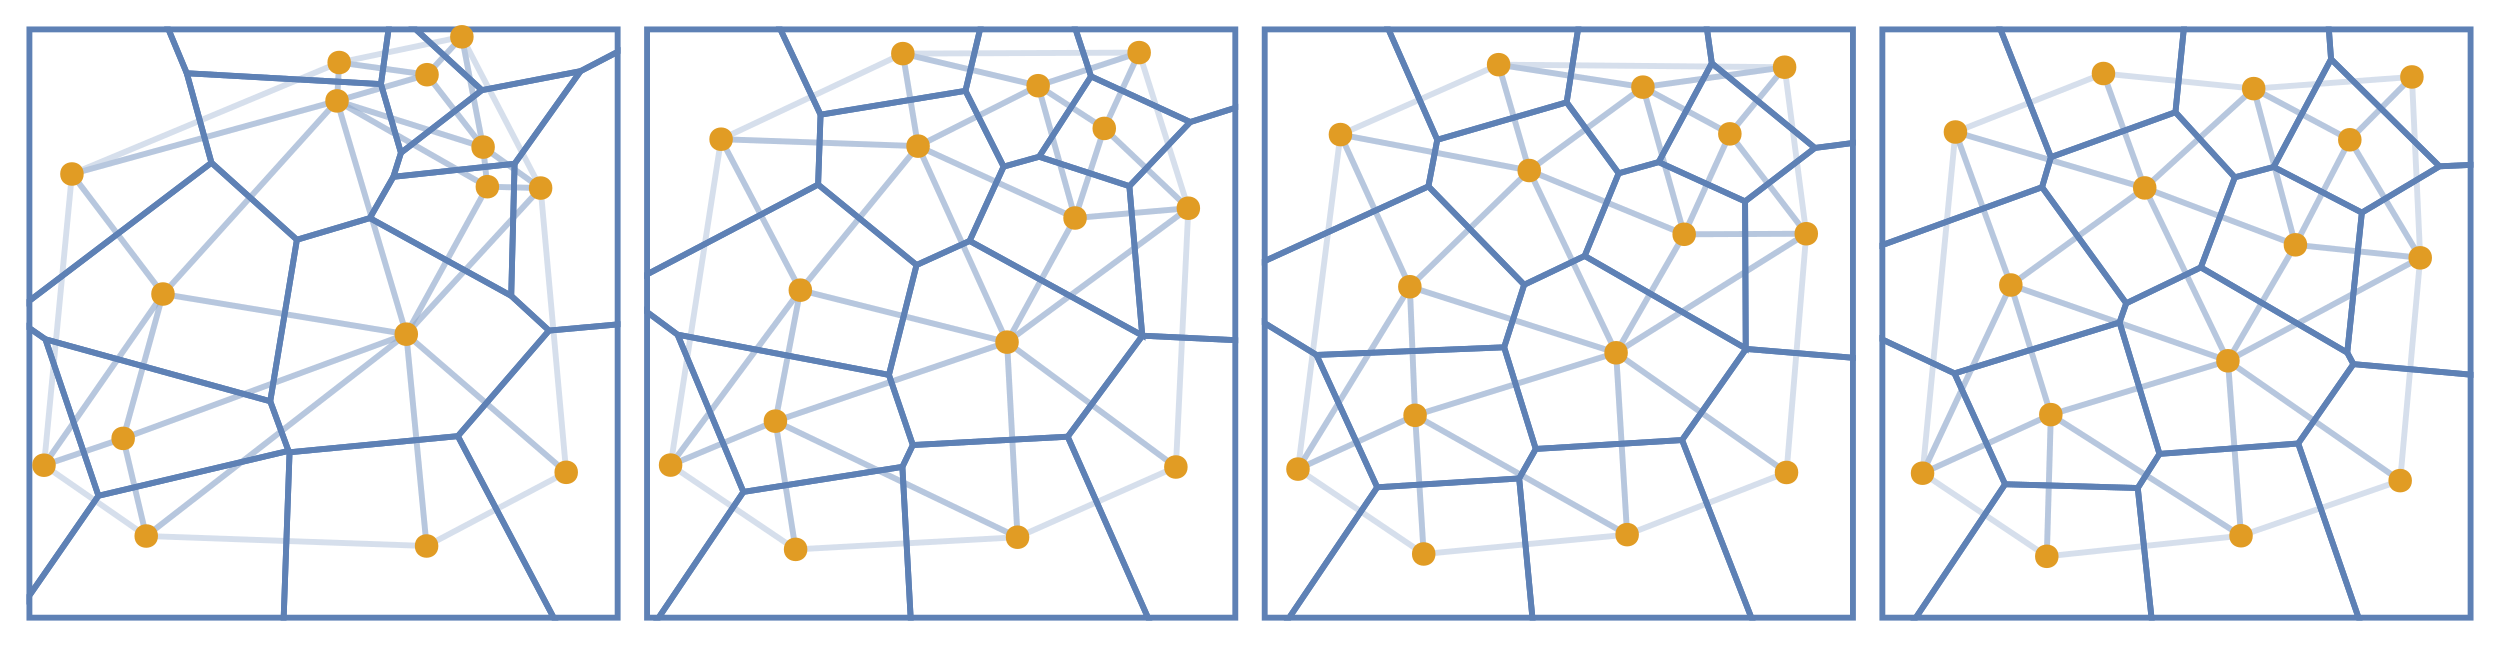 <?xml version="1.0" encoding="UTF-8"?>
<svg xmlns="http://www.w3.org/2000/svg" xmlns:xlink="http://www.w3.org/1999/xlink" width="850pt" height="220pt" viewBox="0 0 850 220" version="1.1">
<g id="id1">
<path style="fill:none;stroke-width:2;stroke-linecap:butt;stroke-linejoin:bevel;stroke:rgb(36.842%,50.678%,70.98%);stroke-opacity:0.25;stroke-miterlimit:10;" d="M 14.461 49.16 L 45.41 89.969 L 4.961 148.172 Z M 14.461 49.16 " transform="matrix(1,0,0,1,10,10)"/>
<path style="fill:none;stroke-width:2;stroke-linecap:butt;stroke-linejoin:bevel;stroke:rgb(36.842%,50.678%,70.98%);stroke-opacity:0.25;stroke-miterlimit:10;" d="M 14.461 49.16 L 104.59 24.309 L 45.41 89.969 Z M 14.461 49.16 " transform="matrix(1,0,0,1,10,10)"/>
<path style="fill:none;stroke-width:2;stroke-linecap:butt;stroke-linejoin:bevel;stroke:rgb(36.842%,50.678%,70.98%);stroke-opacity:0.25;stroke-miterlimit:10;" d="M 14.461 49.16 L 105.32 11.258 L 104.59 24.309 Z M 14.461 49.16 " transform="matrix(1,0,0,1,10,10)"/>
<path style="fill:none;stroke-width:2;stroke-linecap:butt;stroke-linejoin:bevel;stroke:rgb(36.842%,50.678%,70.98%);stroke-opacity:0.25;stroke-miterlimit:10;" d="M 39.715 172.246 L 4.961 148.172 L 31.871 139.055 Z M 39.715 172.246 " transform="matrix(1,0,0,1,10,10)"/>
<path style="fill:none;stroke-width:2;stroke-linecap:butt;stroke-linejoin:bevel;stroke:rgb(36.842%,50.678%,70.98%);stroke-opacity:0.25;stroke-miterlimit:10;" d="M 45.41 89.969 L 31.871 139.055 L 4.961 148.172 Z M 45.41 89.969 " transform="matrix(1,0,0,1,10,10)"/>
<path style="fill:none;stroke-width:2;stroke-linecap:butt;stroke-linejoin:bevel;stroke:rgb(36.842%,50.678%,70.98%);stroke-opacity:0.25;stroke-miterlimit:10;" d="M 128.137 103.621 L 31.871 139.055 L 45.41 89.969 Z M 128.137 103.621 " transform="matrix(1,0,0,1,10,10)"/>
<path style="fill:none;stroke-width:2;stroke-linecap:butt;stroke-linejoin:bevel;stroke:rgb(36.842%,50.678%,70.98%);stroke-opacity:0.25;stroke-miterlimit:10;" d="M 128.137 103.621 L 39.715 172.246 L 31.871 139.055 Z M 128.137 103.621 " transform="matrix(1,0,0,1,10,10)"/>
<path style="fill:none;stroke-width:2;stroke-linecap:butt;stroke-linejoin:bevel;stroke:rgb(36.842%,50.678%,70.98%);stroke-opacity:0.25;stroke-miterlimit:10;" d="M 128.137 103.621 L 45.41 89.969 L 104.59 24.309 Z M 128.137 103.621 " transform="matrix(1,0,0,1,10,10)"/>
<path style="fill:none;stroke-width:2;stroke-linecap:butt;stroke-linejoin:bevel;stroke:rgb(36.842%,50.678%,70.98%);stroke-opacity:0.25;stroke-miterlimit:10;" d="M 135.039 175.637 L 39.715 172.246 L 128.137 103.621 Z M 135.039 175.637 " transform="matrix(1,0,0,1,10,10)"/>
<path style="fill:none;stroke-width:2;stroke-linecap:butt;stroke-linejoin:bevel;stroke:rgb(36.842%,50.678%,70.98%);stroke-opacity:0.25;stroke-miterlimit:10;" d="M 135.039 175.637 L 128.137 103.621 L 182.508 150.59 Z M 135.039 175.637 " transform="matrix(1,0,0,1,10,10)"/>
<path style="fill:none;stroke-width:2;stroke-linecap:butt;stroke-linejoin:bevel;stroke:rgb(36.842%,50.678%,70.98%);stroke-opacity:0.25;stroke-miterlimit:10;" d="M 135.191 15.398 L 104.59 24.309 L 105.32 11.258 Z M 135.191 15.398 " transform="matrix(1,0,0,1,10,10)"/>
<path style="fill:none;stroke-width:2;stroke-linecap:butt;stroke-linejoin:bevel;stroke:rgb(36.842%,50.678%,70.98%);stroke-opacity:0.25;stroke-miterlimit:10;" d="M 135.191 15.398 L 154.254 40.012 L 104.59 24.309 Z M 135.191 15.398 " transform="matrix(1,0,0,1,10,10)"/>
<path style="fill:none;stroke-width:2;stroke-linecap:butt;stroke-linejoin:bevel;stroke:rgb(36.842%,50.678%,70.98%);stroke-opacity:0.25;stroke-miterlimit:10;" d="M 147.035 2.516 L 135.191 15.398 L 105.32 11.258 Z M 147.035 2.516 " transform="matrix(1,0,0,1,10,10)"/>
<path style="fill:none;stroke-width:2;stroke-linecap:butt;stroke-linejoin:bevel;stroke:rgb(36.842%,50.678%,70.98%);stroke-opacity:0.25;stroke-miterlimit:10;" d="M 147.035 2.516 L 154.254 40.012 L 135.191 15.398 Z M 147.035 2.516 " transform="matrix(1,0,0,1,10,10)"/>
<path style="fill:none;stroke-width:2;stroke-linecap:butt;stroke-linejoin:bevel;stroke:rgb(36.842%,50.678%,70.98%);stroke-opacity:0.25;stroke-miterlimit:10;" d="M 147.035 2.516 L 173.805 53.941 L 154.254 40.012 Z M 147.035 2.516 " transform="matrix(1,0,0,1,10,10)"/>
<path style="fill:none;stroke-width:2;stroke-linecap:butt;stroke-linejoin:bevel;stroke:rgb(36.842%,50.678%,70.98%);stroke-opacity:0.25;stroke-miterlimit:10;" d="M 155.703 53.477 L 104.59 24.309 L 154.254 40.012 Z M 155.703 53.477 " transform="matrix(1,0,0,1,10,10)"/>
<path style="fill:none;stroke-width:2;stroke-linecap:butt;stroke-linejoin:bevel;stroke:rgb(36.842%,50.678%,70.98%);stroke-opacity:0.25;stroke-miterlimit:10;" d="M 155.703 53.477 L 128.137 103.621 L 104.59 24.309 Z M 155.703 53.477 " transform="matrix(1,0,0,1,10,10)"/>
<path style="fill:none;stroke-width:2;stroke-linecap:butt;stroke-linejoin:bevel;stroke:rgb(36.842%,50.678%,70.98%);stroke-opacity:0.25;stroke-miterlimit:10;" d="M 155.703 53.477 L 154.254 40.012 L 173.805 53.941 Z M 155.703 53.477 " transform="matrix(1,0,0,1,10,10)"/>
<path style="fill:none;stroke-width:2;stroke-linecap:butt;stroke-linejoin:bevel;stroke:rgb(36.842%,50.678%,70.98%);stroke-opacity:0.25;stroke-miterlimit:10;" d="M 155.703 53.477 L 173.805 53.941 L 128.137 103.621 Z M 155.703 53.477 " transform="matrix(1,0,0,1,10,10)"/>
<path style="fill:none;stroke-width:2;stroke-linecap:butt;stroke-linejoin:bevel;stroke:rgb(36.842%,50.678%,70.98%);stroke-opacity:0.25;stroke-miterlimit:10;" d="M 173.805 53.941 L 182.508 150.59 L 128.137 103.621 Z M 173.805 53.941 " transform="matrix(1,0,0,1,10,10)"/>
<path style="fill:none;stroke-width:2;stroke-linecap:butt;stroke-linejoin:miter;stroke:rgb(36.842%,50.678%,70.98%);stroke-opacity:1;stroke-miterlimit:10;" d="M 0 101.57 L 5.453 105.359 L 23.48 158.559 L 0 192.461 Z M 0 101.57 " transform="matrix(1,0,0,1,10,10)"/>
<path style=" stroke:none;fill-rule:nonzero;fill:rgb(88.072%,61.104%,14.205%);fill-opacity:1;" d="M 18.961 158.172 C 18.961 163.508 10.961 163.508 10.961 158.172 C 10.961 152.84 18.961 152.84 18.961 158.172 "/>
<path style="fill:none;stroke-width:2;stroke-linecap:butt;stroke-linejoin:miter;stroke:rgb(36.842%,50.678%,70.98%);stroke-opacity:1;stroke-miterlimit:10;" d="M 0 0 L 47.289 0 L 53.504 14.902 L 61.895 45.328 L 0 92.266 Z M 0 0 " transform="matrix(1,0,0,1,10,10)"/>
<path style=" stroke:none;fill-rule:nonzero;fill:rgb(88.072%,61.104%,14.205%);fill-opacity:1;" d="M 28.461 59.16 C 28.461 64.492 20.461 64.492 20.461 59.16 C 20.461 53.824 28.461 53.824 28.461 59.16 "/>
<path style="fill:none;stroke-width:2;stroke-linecap:butt;stroke-linejoin:miter;stroke:rgb(36.842%,50.678%,70.98%);stroke-opacity:1;stroke-miterlimit:10;" d="M 5.453 105.359 L 81.883 126.438 L 88.086 143.293 L 23.48 158.559 Z M 5.453 105.359 " transform="matrix(1,0,0,1,10,10)"/>
<path style=" stroke:none;fill-rule:nonzero;fill:rgb(88.072%,61.104%,14.205%);fill-opacity:1;" d="M 45.871 149.055 C 45.871 154.387 37.871 154.387 37.871 149.055 C 37.871 143.719 45.871 143.719 45.871 149.055 "/>
<path style="fill:none;stroke-width:2;stroke-linecap:butt;stroke-linejoin:miter;stroke:rgb(36.842%,50.678%,70.98%);stroke-opacity:1;stroke-miterlimit:10;" d="M 0 192.461 L 23.48 158.559 L 88.086 143.293 L 88.449 143.766 L 86.449 200 L 0 200 Z M 0 192.461 " transform="matrix(1,0,0,1,10,10)"/>
<path style=" stroke:none;fill-rule:nonzero;fill:rgb(88.072%,61.104%,14.205%);fill-opacity:1;" d="M 53.715 182.246 C 53.715 187.582 45.715 187.582 45.715 182.246 C 45.715 176.914 53.715 176.914 53.715 182.246 "/>
<path style="fill:none;stroke-width:2;stroke-linecap:butt;stroke-linejoin:miter;stroke:rgb(36.842%,50.678%,70.98%);stroke-opacity:1;stroke-miterlimit:10;" d="M 0 92.266 L 61.895 45.328 L 90.945 71.512 L 81.883 126.438 L 5.453 105.359 L 0 101.57 Z M 0 92.266 " transform="matrix(1,0,0,1,10,10)"/>
<path style=" stroke:none;fill-rule:nonzero;fill:rgb(88.072%,61.104%,14.205%);fill-opacity:1;" d="M 59.41 99.969 C 59.41 105.301 51.41 105.301 51.41 99.969 C 51.41 94.637 59.41 94.637 59.41 99.969 "/>
<path style="fill:none;stroke-width:2;stroke-linecap:butt;stroke-linejoin:miter;stroke:rgb(36.842%,50.678%,70.98%);stroke-opacity:1;stroke-miterlimit:10;" d="M 53.504 14.902 L 119.523 18.598 L 126.324 41.953 L 123.746 50.109 L 115.734 64.152 L 90.945 71.512 L 61.895 45.328 Z M 53.504 14.902 " transform="matrix(1,0,0,1,10,10)"/>
<path style=" stroke:none;fill-rule:nonzero;fill:rgb(88.072%,61.104%,14.205%);fill-opacity:1;" d="M 118.59 34.309 C 118.59 39.641 110.59 39.641 110.59 34.309 C 110.59 28.977 118.59 28.977 118.59 34.309 "/>
<path style="fill:none;stroke-width:2;stroke-linecap:butt;stroke-linejoin:miter;stroke:rgb(36.842%,50.678%,70.98%);stroke-opacity:1;stroke-miterlimit:10;" d="M 47.289 0 L 122.102 0 L 119.523 18.598 L 53.504 14.902 Z M 47.289 0 " transform="matrix(1,0,0,1,10,10)"/>
<path style=" stroke:none;fill-rule:nonzero;fill:rgb(88.072%,61.104%,14.205%);fill-opacity:1;" d="M 119.32 21.258 C 119.32 26.59 111.32 26.59 111.32 21.258 C 111.32 15.926 119.32 15.926 119.32 21.258 "/>
<path style="fill:none;stroke-width:2;stroke-linecap:butt;stroke-linejoin:miter;stroke:rgb(36.842%,50.678%,70.98%);stroke-opacity:1;stroke-miterlimit:10;" d="M 81.883 126.438 L 90.945 71.512 L 115.734 64.152 L 163.809 90.582 L 176.664 102.398 L 145.668 138.281 L 88.449 143.766 L 88.086 143.293 Z M 81.883 126.438 " transform="matrix(1,0,0,1,10,10)"/>
<path style=" stroke:none;fill-rule:nonzero;fill:rgb(88.072%,61.104%,14.205%);fill-opacity:1;" d="M 142.137 113.621 C 142.137 118.953 134.137 118.953 134.137 113.621 C 134.137 108.285 142.137 108.285 142.137 113.621 "/>
<path style="fill:none;stroke-width:2;stroke-linecap:butt;stroke-linejoin:miter;stroke:rgb(36.842%,50.678%,70.98%);stroke-opacity:1;stroke-miterlimit:10;" d="M 86.449 200 L 88.449 143.766 L 145.668 138.281 L 178.238 200 Z M 86.449 200 " transform="matrix(1,0,0,1,10,10)"/>
<path style=" stroke:none;fill-rule:nonzero;fill:rgb(88.072%,61.104%,14.205%);fill-opacity:1;" d="M 149.039 185.637 C 149.039 190.973 141.039 190.973 141.039 185.637 C 141.039 180.305 149.039 180.305 149.039 185.637 "/>
<path style="fill:none;stroke-width:2;stroke-linecap:butt;stroke-linejoin:miter;stroke:rgb(36.842%,50.678%,70.98%);stroke-opacity:1;stroke-miterlimit:10;" d="M 119.523 18.598 L 122.102 0 L 131.367 0 L 153.832 20.648 L 126.324 41.953 Z M 119.523 18.598 " transform="matrix(1,0,0,1,10,10)"/>
<path style=" stroke:none;fill-rule:nonzero;fill:rgb(88.072%,61.104%,14.205%);fill-opacity:1;" d="M 149.191 25.398 C 149.191 30.73 141.191 30.73 141.191 25.398 C 141.191 20.066 149.191 20.066 149.191 25.398 "/>
<path style="fill:none;stroke-width:2;stroke-linecap:butt;stroke-linejoin:miter;stroke:rgb(36.842%,50.678%,70.98%);stroke-opacity:1;stroke-miterlimit:10;" d="M 131.367 0 L 200 0 L 200 7.621 L 187.387 14.188 L 153.832 20.648 Z M 131.367 0 " transform="matrix(1,0,0,1,10,10)"/>
<path style=" stroke:none;fill-rule:nonzero;fill:rgb(88.072%,61.104%,14.205%);fill-opacity:1;" d="M 161.035 12.516 C 161.035 17.852 153.035 17.852 153.035 12.516 C 153.035 7.184 161.035 7.184 161.035 12.516 "/>
<path style="fill:none;stroke-width:2;stroke-linecap:butt;stroke-linejoin:miter;stroke:rgb(36.842%,50.678%,70.98%);stroke-opacity:1;stroke-miterlimit:10;" d="M 123.746 50.109 L 126.324 41.953 L 153.832 20.648 L 187.387 14.188 L 164.961 45.668 Z M 123.746 50.109 " transform="matrix(1,0,0,1,10,10)"/>
<path style=" stroke:none;fill-rule:nonzero;fill:rgb(88.072%,61.104%,14.205%);fill-opacity:1;" d="M 168.254 50.012 C 168.254 55.344 160.254 55.344 160.254 50.012 C 160.254 44.68 168.254 44.68 168.254 50.012 "/>
<path style="fill:none;stroke-width:2;stroke-linecap:butt;stroke-linejoin:miter;stroke:rgb(36.842%,50.678%,70.98%);stroke-opacity:1;stroke-miterlimit:10;" d="M 115.734 64.152 L 123.746 50.109 L 164.961 45.668 L 163.809 90.582 Z M 115.734 64.152 " transform="matrix(1,0,0,1,10,10)"/>
<path style=" stroke:none;fill-rule:nonzero;fill:rgb(88.072%,61.104%,14.205%);fill-opacity:1;" d="M 169.703 63.477 C 169.703 68.809 161.703 68.809 161.703 63.477 C 161.703 58.141 169.703 58.141 169.703 63.477 "/>
<path style="fill:none;stroke-width:2;stroke-linecap:butt;stroke-linejoin:miter;stroke:rgb(36.842%,50.678%,70.98%);stroke-opacity:1;stroke-miterlimit:10;" d="M 163.809 90.582 L 164.961 45.668 L 187.387 14.188 L 200 7.621 L 200 100.297 L 176.664 102.398 Z M 163.809 90.582 " transform="matrix(1,0,0,1,10,10)"/>
<path style=" stroke:none;fill-rule:nonzero;fill:rgb(88.072%,61.104%,14.205%);fill-opacity:1;" d="M 187.805 63.941 C 187.805 69.273 179.805 69.273 179.805 63.941 C 179.805 58.605 187.805 58.605 187.805 63.941 "/>
<path style="fill:none;stroke-width:2;stroke-linecap:butt;stroke-linejoin:miter;stroke:rgb(36.842%,50.678%,70.98%);stroke-opacity:1;stroke-miterlimit:10;" d="M 145.668 138.281 L 176.664 102.398 L 200 100.297 L 200 200 L 178.238 200 Z M 145.668 138.281 " transform="matrix(1,0,0,1,10,10)"/>
<path style=" stroke:none;fill-rule:nonzero;fill:rgb(88.072%,61.104%,14.205%);fill-opacity:1;" d="M 196.508 160.59 C 196.508 165.922 188.508 165.922 188.508 160.59 C 188.508 155.258 196.508 155.258 196.508 160.59 "/>
<path style="fill:none;stroke-width:2;stroke-linecap:butt;stroke-linejoin:bevel;stroke:rgb(36.842%,50.678%,70.98%);stroke-opacity:0.25;stroke-miterlimit:10;" d="M 50.504 176.789 L 8 148.129 L 43.637 133.191 Z M 50.504 176.789 " transform="matrix(1,0,0,1,220,10)"/>
<path style="fill:none;stroke-width:2;stroke-linecap:butt;stroke-linejoin:bevel;stroke:rgb(36.842%,50.678%,70.98%);stroke-opacity:0.25;stroke-miterlimit:10;" d="M 52.113 88.656 L 8 148.129 L 25.172 37.328 Z M 52.113 88.656 " transform="matrix(1,0,0,1,220,10)"/>
<path style="fill:none;stroke-width:2;stroke-linecap:butt;stroke-linejoin:bevel;stroke:rgb(36.842%,50.678%,70.98%);stroke-opacity:0.25;stroke-miterlimit:10;" d="M 52.113 88.656 L 43.637 133.191 L 8 148.129 Z M 52.113 88.656 " transform="matrix(1,0,0,1,220,10)"/>
<path style="fill:none;stroke-width:2;stroke-linecap:butt;stroke-linejoin:bevel;stroke:rgb(36.842%,50.678%,70.98%);stroke-opacity:0.25;stroke-miterlimit:10;" d="M 86.965 8.23 L 92.141 39.684 L 25.172 37.328 Z M 86.965 8.23 " transform="matrix(1,0,0,1,220,10)"/>
<path style="fill:none;stroke-width:2;stroke-linecap:butt;stroke-linejoin:bevel;stroke:rgb(36.842%,50.678%,70.98%);stroke-opacity:0.25;stroke-miterlimit:10;" d="M 92.141 39.684 L 52.113 88.656 L 25.172 37.328 Z M 92.141 39.684 " transform="matrix(1,0,0,1,220,10)"/>
<path style="fill:none;stroke-width:2;stroke-linecap:butt;stroke-linejoin:bevel;stroke:rgb(36.842%,50.678%,70.98%);stroke-opacity:0.25;stroke-miterlimit:10;" d="M 122.395 106.328 L 43.637 133.191 L 52.113 88.656 Z M 122.395 106.328 " transform="matrix(1,0,0,1,220,10)"/>
<path style="fill:none;stroke-width:2;stroke-linecap:butt;stroke-linejoin:bevel;stroke:rgb(36.842%,50.678%,70.98%);stroke-opacity:0.25;stroke-miterlimit:10;" d="M 122.395 106.328 L 52.113 88.656 L 92.141 39.684 Z M 122.395 106.328 " transform="matrix(1,0,0,1,220,10)"/>
<path style="fill:none;stroke-width:2;stroke-linecap:butt;stroke-linejoin:bevel;stroke:rgb(36.842%,50.678%,70.98%);stroke-opacity:0.25;stroke-miterlimit:10;" d="M 125.969 172.652 L 43.637 133.191 L 122.395 106.328 Z M 125.969 172.652 " transform="matrix(1,0,0,1,220,10)"/>
<path style="fill:none;stroke-width:2;stroke-linecap:butt;stroke-linejoin:bevel;stroke:rgb(36.842%,50.678%,70.98%);stroke-opacity:0.25;stroke-miterlimit:10;" d="M 125.969 172.652 L 50.504 176.789 L 43.637 133.191 Z M 125.969 172.652 " transform="matrix(1,0,0,1,220,10)"/>
<path style="fill:none;stroke-width:2;stroke-linecap:butt;stroke-linejoin:bevel;stroke:rgb(36.842%,50.678%,70.98%);stroke-opacity:0.25;stroke-miterlimit:10;" d="M 132.969 19.141 L 92.141 39.684 L 86.965 8.23 Z M 132.969 19.141 " transform="matrix(1,0,0,1,220,10)"/>
<path style="fill:none;stroke-width:2;stroke-linecap:butt;stroke-linejoin:bevel;stroke:rgb(36.842%,50.678%,70.98%);stroke-opacity:0.25;stroke-miterlimit:10;" d="M 145.516 64.121 L 92.141 39.684 L 132.969 19.141 Z M 145.516 64.121 " transform="matrix(1,0,0,1,220,10)"/>
<path style="fill:none;stroke-width:2;stroke-linecap:butt;stroke-linejoin:bevel;stroke:rgb(36.842%,50.678%,70.98%);stroke-opacity:0.25;stroke-miterlimit:10;" d="M 145.516 64.121 L 122.395 106.328 L 92.141 39.684 Z M 145.516 64.121 " transform="matrix(1,0,0,1,220,10)"/>
<path style="fill:none;stroke-width:2;stroke-linecap:butt;stroke-linejoin:bevel;stroke:rgb(36.842%,50.678%,70.98%);stroke-opacity:0.25;stroke-miterlimit:10;" d="M 145.516 64.121 L 132.969 19.141 L 155.449 33.664 Z M 145.516 64.121 " transform="matrix(1,0,0,1,220,10)"/>
<path style="fill:none;stroke-width:2;stroke-linecap:butt;stroke-linejoin:bevel;stroke:rgb(36.842%,50.678%,70.98%);stroke-opacity:0.25;stroke-miterlimit:10;" d="M 155.449 33.664 L 132.969 19.141 L 167.312 7.883 Z M 155.449 33.664 " transform="matrix(1,0,0,1,220,10)"/>
<path style="fill:none;stroke-width:2;stroke-linecap:butt;stroke-linejoin:bevel;stroke:rgb(36.842%,50.678%,70.98%);stroke-opacity:0.25;stroke-miterlimit:10;" d="M 167.312 7.883 L 132.969 19.141 L 86.965 8.23 Z M 167.312 7.883 " transform="matrix(1,0,0,1,220,10)"/>
<path style="fill:none;stroke-width:2;stroke-linecap:butt;stroke-linejoin:bevel;stroke:rgb(36.842%,50.678%,70.98%);stroke-opacity:0.25;stroke-miterlimit:10;" d="M 179.797 148.785 L 122.395 106.328 L 184.039 60.797 Z M 179.797 148.785 " transform="matrix(1,0,0,1,220,10)"/>
<path style="fill:none;stroke-width:2;stroke-linecap:butt;stroke-linejoin:bevel;stroke:rgb(36.842%,50.678%,70.98%);stroke-opacity:0.25;stroke-miterlimit:10;" d="M 179.797 148.785 L 125.969 172.652 L 122.395 106.328 Z M 179.797 148.785 " transform="matrix(1,0,0,1,220,10)"/>
<path style="fill:none;stroke-width:2;stroke-linecap:butt;stroke-linejoin:bevel;stroke:rgb(36.842%,50.678%,70.98%);stroke-opacity:0.25;stroke-miterlimit:10;" d="M 184.039 60.797 L 122.395 106.328 L 145.516 64.121 Z M 184.039 60.797 " transform="matrix(1,0,0,1,220,10)"/>
<path style="fill:none;stroke-width:2;stroke-linecap:butt;stroke-linejoin:bevel;stroke:rgb(36.842%,50.678%,70.98%);stroke-opacity:0.25;stroke-miterlimit:10;" d="M 184.039 60.797 L 145.516 64.121 L 155.449 33.664 Z M 184.039 60.797 " transform="matrix(1,0,0,1,220,10)"/>
<path style="fill:none;stroke-width:2;stroke-linecap:butt;stroke-linejoin:bevel;stroke:rgb(36.842%,50.678%,70.98%);stroke-opacity:0.25;stroke-miterlimit:10;" d="M 184.039 60.797 L 155.449 33.664 L 167.312 7.883 Z M 184.039 60.797 " transform="matrix(1,0,0,1,220,10)"/>
<path style="fill:none;stroke-width:2;stroke-linecap:butt;stroke-linejoin:miter;stroke:rgb(36.842%,50.678%,70.98%);stroke-opacity:1;stroke-miterlimit:10;" d="M 0 96.098 L 10.359 103.781 L 32.766 157.242 L 3.938 200 L 0 200 Z M 0 96.098 " transform="matrix(1,0,0,1,220,10)"/>
<path style=" stroke:none;fill-rule:nonzero;fill:rgb(88.072%,61.104%,14.205%);fill-opacity:1;" d="M 232 158.129 C 232 163.461 224 163.461 224 158.129 C 224 152.797 232 152.797 232 158.129 "/>
<path style="fill:none;stroke-width:2;stroke-linecap:butt;stroke-linejoin:miter;stroke:rgb(36.842%,50.678%,70.98%);stroke-opacity:1;stroke-miterlimit:10;" d="M 0 0 L 45.34 0 L 58.988 28.984 L 58.156 52.75 L 0 83.277 Z M 0 0 " transform="matrix(1,0,0,1,220,10)"/>
<path style=" stroke:none;fill-rule:nonzero;fill:rgb(88.072%,61.104%,14.205%);fill-opacity:1;" d="M 249.172 47.328 C 249.172 52.664 241.172 52.664 241.172 47.328 C 241.172 41.996 249.172 41.996 249.172 47.328 "/>
<path style="fill:none;stroke-width:2;stroke-linecap:butt;stroke-linejoin:miter;stroke:rgb(36.842%,50.678%,70.98%);stroke-opacity:1;stroke-miterlimit:10;" d="M 10.359 103.781 L 82.234 117.465 L 90.367 141.309 L 86.809 148.73 L 32.766 157.242 Z M 10.359 103.781 " transform="matrix(1,0,0,1,220,10)"/>
<path style=" stroke:none;fill-rule:nonzero;fill:rgb(88.072%,61.104%,14.205%);fill-opacity:1;" d="M 267.637 143.191 C 267.637 148.527 259.637 148.527 259.637 143.191 C 259.637 137.859 267.637 137.859 267.637 143.191 "/>
<path style="fill:none;stroke-width:2;stroke-linecap:butt;stroke-linejoin:miter;stroke:rgb(36.842%,50.678%,70.98%);stroke-opacity:1;stroke-miterlimit:10;" d="M 3.938 200 L 32.766 157.242 L 86.809 148.73 L 89.621 200 Z M 3.938 200 " transform="matrix(1,0,0,1,220,10)"/>
<path style=" stroke:none;fill-rule:nonzero;fill:rgb(88.072%,61.104%,14.205%);fill-opacity:1;" d="M 274.504 186.789 C 274.504 192.121 266.504 192.121 266.504 186.789 C 266.504 181.457 274.504 181.457 274.504 186.789 "/>
<path style="fill:none;stroke-width:2;stroke-linecap:butt;stroke-linejoin:miter;stroke:rgb(36.842%,50.678%,70.98%);stroke-opacity:1;stroke-miterlimit:10;" d="M 0 83.277 L 58.156 52.75 L 91.625 80.105 L 82.234 117.465 L 10.359 103.781 L 0 96.098 Z M 0 83.277 " transform="matrix(1,0,0,1,220,10)"/>
<path style=" stroke:none;fill-rule:nonzero;fill:rgb(88.072%,61.104%,14.205%);fill-opacity:1;" d="M 276.113 98.656 C 276.113 103.988 268.113 103.988 268.113 98.656 C 268.113 93.32 276.113 93.32 276.113 98.656 "/>
<path style="fill:none;stroke-width:2;stroke-linecap:butt;stroke-linejoin:miter;stroke:rgb(36.842%,50.678%,70.98%);stroke-opacity:1;stroke-miterlimit:10;" d="M 45.34 0 L 113.211 0 L 108.262 20.879 L 58.988 28.984 Z M 45.34 0 " transform="matrix(1,0,0,1,220,10)"/>
<path style=" stroke:none;fill-rule:nonzero;fill:rgb(88.072%,61.104%,14.205%);fill-opacity:1;" d="M 310.965 18.23 C 310.965 23.562 302.965 23.562 302.965 18.23 C 302.965 12.895 310.965 12.895 310.965 18.23 "/>
<path style="fill:none;stroke-width:2;stroke-linecap:butt;stroke-linejoin:miter;stroke:rgb(36.842%,50.678%,70.98%);stroke-opacity:1;stroke-miterlimit:10;" d="M 58.156 52.75 L 58.988 28.984 L 108.262 20.879 L 121.23 46.652 L 109.664 71.918 L 91.625 80.105 Z M 58.156 52.75 " transform="matrix(1,0,0,1,220,10)"/>
<path style=" stroke:none;fill-rule:nonzero;fill:rgb(88.072%,61.104%,14.205%);fill-opacity:1;" d="M 316.141 49.684 C 316.141 55.02 308.141 55.02 308.141 49.684 C 308.141 44.352 316.141 44.352 316.141 49.684 "/>
<path style="fill:none;stroke-width:2;stroke-linecap:butt;stroke-linejoin:miter;stroke:rgb(36.842%,50.678%,70.98%);stroke-opacity:1;stroke-miterlimit:10;" d="M 82.234 117.465 L 91.625 80.105 L 109.664 71.918 L 168.367 104.07 L 168.418 104.141 L 143.02 138.477 L 90.367 141.309 Z M 82.234 117.465 " transform="matrix(1,0,0,1,220,10)"/>
<path style=" stroke:none;fill-rule:nonzero;fill:rgb(88.072%,61.104%,14.205%);fill-opacity:1;" d="M 346.395 116.328 C 346.395 121.66 338.395 121.66 338.395 116.328 C 338.395 110.992 346.395 110.992 346.395 116.328 "/>
<path style="fill:none;stroke-width:2;stroke-linecap:butt;stroke-linejoin:miter;stroke:rgb(36.842%,50.678%,70.98%);stroke-opacity:1;stroke-miterlimit:10;" d="M 86.809 148.73 L 90.367 141.309 L 143.02 138.477 L 170.301 200 L 89.621 200 Z M 86.809 148.73 " transform="matrix(1,0,0,1,220,10)"/>
<path style=" stroke:none;fill-rule:nonzero;fill:rgb(88.072%,61.104%,14.205%);fill-opacity:1;" d="M 349.969 182.652 C 349.969 187.984 341.969 187.984 341.969 182.652 C 341.969 177.316 349.969 177.316 349.969 182.652 "/>
<path style="fill:none;stroke-width:2;stroke-linecap:butt;stroke-linejoin:miter;stroke:rgb(36.842%,50.678%,70.98%);stroke-opacity:1;stroke-miterlimit:10;" d="M 108.262 20.879 L 113.211 0 L 145.711 0 L 150.945 15.973 L 133.297 43.285 L 121.23 46.652 Z M 108.262 20.879 " transform="matrix(1,0,0,1,220,10)"/>
<path style=" stroke:none;fill-rule:nonzero;fill:rgb(88.072%,61.104%,14.205%);fill-opacity:1;" d="M 356.969 29.141 C 356.969 34.473 348.969 34.473 348.969 29.141 C 348.969 23.805 356.969 23.805 356.969 29.141 "/>
<path style="fill:none;stroke-width:2;stroke-linecap:butt;stroke-linejoin:miter;stroke:rgb(36.842%,50.678%,70.98%);stroke-opacity:1;stroke-miterlimit:10;" d="M 109.664 71.918 L 121.23 46.652 L 133.297 43.285 L 163.988 53.297 L 168.367 104.07 Z M 109.664 71.918 " transform="matrix(1,0,0,1,220,10)"/>
<path style=" stroke:none;fill-rule:nonzero;fill:rgb(88.072%,61.104%,14.205%);fill-opacity:1;" d="M 369.516 74.121 C 369.516 79.453 361.516 79.453 361.516 74.121 C 361.516 68.785 369.516 68.785 369.516 74.121 "/>
<path style="fill:none;stroke-width:2;stroke-linecap:butt;stroke-linejoin:miter;stroke:rgb(36.842%,50.678%,70.98%);stroke-opacity:1;stroke-miterlimit:10;" d="M 133.297 43.285 L 150.945 15.973 L 184.68 31.492 L 163.988 53.297 Z M 133.297 43.285 " transform="matrix(1,0,0,1,220,10)"/>
<path style=" stroke:none;fill-rule:nonzero;fill:rgb(88.072%,61.104%,14.205%);fill-opacity:1;" d="M 379.449 43.664 C 379.449 48.996 371.449 48.996 371.449 43.664 C 371.449 38.332 379.449 38.332 379.449 43.664 "/>
<path style="fill:none;stroke-width:2;stroke-linecap:butt;stroke-linejoin:miter;stroke:rgb(36.842%,50.678%,70.98%);stroke-opacity:1;stroke-miterlimit:10;" d="M 145.711 0 L 200 0 L 200 26.648 L 184.68 31.492 L 150.945 15.973 Z M 145.711 0 " transform="matrix(1,0,0,1,220,10)"/>
<path style=" stroke:none;fill-rule:nonzero;fill:rgb(88.072%,61.104%,14.205%);fill-opacity:1;" d="M 391.312 17.883 C 391.312 23.215 383.312 23.215 383.312 17.883 C 383.312 12.547 391.312 12.547 391.312 17.883 "/>
<path style="fill:none;stroke-width:2;stroke-linecap:butt;stroke-linejoin:miter;stroke:rgb(36.842%,50.678%,70.98%);stroke-opacity:1;stroke-miterlimit:10;" d="M 143.02 138.477 L 168.418 104.141 L 200 105.66 L 200 200 L 170.301 200 Z M 143.02 138.477 " transform="matrix(1,0,0,1,220,10)"/>
<path style=" stroke:none;fill-rule:nonzero;fill:rgb(88.072%,61.104%,14.205%);fill-opacity:1;" d="M 403.797 158.785 C 403.797 164.117 395.797 164.117 395.797 158.785 C 395.797 153.449 403.797 153.449 403.797 158.785 "/>
<path style="fill:none;stroke-width:2;stroke-linecap:butt;stroke-linejoin:miter;stroke:rgb(36.842%,50.678%,70.98%);stroke-opacity:1;stroke-miterlimit:10;" d="M 163.988 53.297 L 184.68 31.492 L 200 26.648 L 200 105.66 L 168.418 104.141 L 168.367 104.07 Z M 163.988 53.297 " transform="matrix(1,0,0,1,220,10)"/>
<path style=" stroke:none;fill-rule:nonzero;fill:rgb(88.072%,61.104%,14.205%);fill-opacity:1;" d="M 408.039 70.797 C 408.039 76.129 400.039 76.129 400.039 70.797 C 400.039 65.461 408.039 65.461 408.039 70.797 "/>
<path style="fill:none;stroke-width:2;stroke-linecap:butt;stroke-linejoin:bevel;stroke:rgb(36.842%,50.678%,70.98%);stroke-opacity:0.25;stroke-miterlimit:10;" d="M 49.348 87.492 L 11.312 149.492 L 25.75 35.754 Z M 49.348 87.492 " transform="matrix(1,0,0,1,430,10)"/>
<path style="fill:none;stroke-width:2;stroke-linecap:butt;stroke-linejoin:bevel;stroke:rgb(36.842%,50.678%,70.98%);stroke-opacity:0.25;stroke-miterlimit:10;" d="M 49.348 87.492 L 51.129 131.211 L 11.312 149.492 Z M 49.348 87.492 " transform="matrix(1,0,0,1,430,10)"/>
<path style="fill:none;stroke-width:2;stroke-linecap:butt;stroke-linejoin:bevel;stroke:rgb(36.842%,50.678%,70.98%);stroke-opacity:0.25;stroke-miterlimit:10;" d="M 54.062 178.352 L 11.312 149.492 L 51.129 131.211 Z M 54.062 178.352 " transform="matrix(1,0,0,1,430,10)"/>
<path style="fill:none;stroke-width:2;stroke-linecap:butt;stroke-linejoin:bevel;stroke:rgb(36.842%,50.678%,70.98%);stroke-opacity:0.25;stroke-miterlimit:10;" d="M 89.941 47.977 L 25.75 35.754 L 79.527 11.988 Z M 89.941 47.977 " transform="matrix(1,0,0,1,430,10)"/>
<path style="fill:none;stroke-width:2;stroke-linecap:butt;stroke-linejoin:bevel;stroke:rgb(36.842%,50.678%,70.98%);stroke-opacity:0.25;stroke-miterlimit:10;" d="M 89.941 47.977 L 49.348 87.492 L 25.75 35.754 Z M 89.941 47.977 " transform="matrix(1,0,0,1,430,10)"/>
<path style="fill:none;stroke-width:2;stroke-linecap:butt;stroke-linejoin:bevel;stroke:rgb(36.842%,50.678%,70.98%);stroke-opacity:0.25;stroke-miterlimit:10;" d="M 119.469 109.949 L 49.348 87.492 L 89.941 47.977 Z M 119.469 109.949 " transform="matrix(1,0,0,1,430,10)"/>
<path style="fill:none;stroke-width:2;stroke-linecap:butt;stroke-linejoin:bevel;stroke:rgb(36.842%,50.678%,70.98%);stroke-opacity:0.25;stroke-miterlimit:10;" d="M 119.469 109.949 L 51.129 131.211 L 49.348 87.492 Z M 119.469 109.949 " transform="matrix(1,0,0,1,430,10)"/>
<path style="fill:none;stroke-width:2;stroke-linecap:butt;stroke-linejoin:bevel;stroke:rgb(36.842%,50.678%,70.98%);stroke-opacity:0.25;stroke-miterlimit:10;" d="M 123.23 171.777 L 51.129 131.211 L 119.469 109.949 Z M 123.23 171.777 " transform="matrix(1,0,0,1,430,10)"/>
<path style="fill:none;stroke-width:2;stroke-linecap:butt;stroke-linejoin:bevel;stroke:rgb(36.842%,50.678%,70.98%);stroke-opacity:0.25;stroke-miterlimit:10;" d="M 123.23 171.777 L 54.062 178.352 L 51.129 131.211 Z M 123.23 171.777 " transform="matrix(1,0,0,1,430,10)"/>
<path style="fill:none;stroke-width:2;stroke-linecap:butt;stroke-linejoin:bevel;stroke:rgb(36.842%,50.678%,70.98%);stroke-opacity:0.25;stroke-miterlimit:10;" d="M 128.598 19.625 L 89.941 47.977 L 79.527 11.988 Z M 128.598 19.625 " transform="matrix(1,0,0,1,430,10)"/>
<path style="fill:none;stroke-width:2;stroke-linecap:butt;stroke-linejoin:bevel;stroke:rgb(36.842%,50.678%,70.98%);stroke-opacity:0.25;stroke-miterlimit:10;" d="M 142.617 69.66 L 89.941 47.977 L 128.598 19.625 Z M 142.617 69.66 " transform="matrix(1,0,0,1,430,10)"/>
<path style="fill:none;stroke-width:2;stroke-linecap:butt;stroke-linejoin:bevel;stroke:rgb(36.842%,50.678%,70.98%);stroke-opacity:0.25;stroke-miterlimit:10;" d="M 142.617 69.66 L 119.469 109.949 L 89.941 47.977 Z M 142.617 69.66 " transform="matrix(1,0,0,1,430,10)"/>
<path style="fill:none;stroke-width:2;stroke-linecap:butt;stroke-linejoin:bevel;stroke:rgb(36.842%,50.678%,70.98%);stroke-opacity:0.25;stroke-miterlimit:10;" d="M 158.148 35.512 L 142.617 69.66 L 128.598 19.625 Z M 158.148 35.512 " transform="matrix(1,0,0,1,430,10)"/>
<path style="fill:none;stroke-width:2;stroke-linecap:butt;stroke-linejoin:bevel;stroke:rgb(36.842%,50.678%,70.98%);stroke-opacity:0.25;stroke-miterlimit:10;" d="M 176.762 12.852 L 128.598 19.625 L 79.527 11.988 Z M 176.762 12.852 " transform="matrix(1,0,0,1,430,10)"/>
<path style="fill:none;stroke-width:2;stroke-linecap:butt;stroke-linejoin:bevel;stroke:rgb(36.842%,50.678%,70.98%);stroke-opacity:0.25;stroke-miterlimit:10;" d="M 176.762 12.852 L 158.148 35.512 L 128.598 19.625 Z M 176.762 12.852 " transform="matrix(1,0,0,1,430,10)"/>
<path style="fill:none;stroke-width:2;stroke-linecap:butt;stroke-linejoin:bevel;stroke:rgb(36.842%,50.678%,70.98%);stroke-opacity:0.25;stroke-miterlimit:10;" d="M 177.414 150.637 L 123.23 171.777 L 119.469 109.949 Z M 177.414 150.637 " transform="matrix(1,0,0,1,430,10)"/>
<path style="fill:none;stroke-width:2;stroke-linecap:butt;stroke-linejoin:bevel;stroke:rgb(36.842%,50.678%,70.98%);stroke-opacity:0.25;stroke-miterlimit:10;" d="M 184.133 69.469 L 119.469 109.949 L 142.617 69.66 Z M 184.133 69.469 " transform="matrix(1,0,0,1,430,10)"/>
<path style="fill:none;stroke-width:2;stroke-linecap:butt;stroke-linejoin:bevel;stroke:rgb(36.842%,50.678%,70.98%);stroke-opacity:0.25;stroke-miterlimit:10;" d="M 184.133 69.469 L 142.617 69.66 L 158.148 35.512 Z M 184.133 69.469 " transform="matrix(1,0,0,1,430,10)"/>
<path style="fill:none;stroke-width:2;stroke-linecap:butt;stroke-linejoin:bevel;stroke:rgb(36.842%,50.678%,70.98%);stroke-opacity:0.25;stroke-miterlimit:10;" d="M 184.133 69.469 L 158.148 35.512 L 176.762 12.852 Z M 184.133 69.469 " transform="matrix(1,0,0,1,430,10)"/>
<path style="fill:none;stroke-width:2;stroke-linecap:butt;stroke-linejoin:bevel;stroke:rgb(36.842%,50.678%,70.98%);stroke-opacity:0.25;stroke-miterlimit:10;" d="M 184.133 69.469 L 177.414 150.637 L 119.469 109.949 Z M 184.133 69.469 " transform="matrix(1,0,0,1,430,10)"/>
<path style="fill:none;stroke-width:2;stroke-linecap:butt;stroke-linejoin:miter;stroke:rgb(36.842%,50.678%,70.98%);stroke-opacity:1;stroke-miterlimit:10;" d="M 0 99.887 L 17.598 110.68 L 38.254 155.676 L 8.332 200 L 0 200 Z M 0 99.887 " transform="matrix(1,0,0,1,430,10)"/>
<path style=" stroke:none;fill-rule:nonzero;fill:rgb(88.072%,61.104%,14.205%);fill-opacity:1;" d="M 445.312 159.492 C 445.312 164.828 437.312 164.828 437.312 159.492 C 437.312 154.16 445.312 154.16 445.312 159.492 "/>
<path style="fill:none;stroke-width:2;stroke-linecap:butt;stroke-linejoin:miter;stroke:rgb(36.842%,50.678%,70.98%);stroke-opacity:1;stroke-miterlimit:10;" d="M 0 0 L 42.09 0 L 58.672 37.523 L 55.656 53.367 L 0 78.75 Z M 0 0 " transform="matrix(1,0,0,1,430,10)"/>
<path style=" stroke:none;fill-rule:nonzero;fill:rgb(88.072%,61.104%,14.205%);fill-opacity:1;" d="M 459.75 45.754 C 459.75 51.09 451.75 51.09 451.75 45.754 C 451.75 40.422 459.75 40.422 459.75 45.754 "/>
<path style="fill:none;stroke-width:2;stroke-linecap:butt;stroke-linejoin:miter;stroke:rgb(36.842%,50.678%,70.98%);stroke-opacity:1;stroke-miterlimit:10;" d="M 0 78.75 L 55.656 53.367 L 88.219 86.816 L 81.41 108.082 L 17.598 110.68 L 0 99.887 Z M 0 78.75 " transform="matrix(1,0,0,1,430,10)"/>
<path style=" stroke:none;fill-rule:nonzero;fill:rgb(88.072%,61.104%,14.205%);fill-opacity:1;" d="M 483.348 97.492 C 483.348 102.824 475.348 102.824 475.348 97.492 C 475.348 92.16 483.348 92.16 483.348 97.492 "/>
<path style="fill:none;stroke-width:2;stroke-linecap:butt;stroke-linejoin:miter;stroke:rgb(36.842%,50.678%,70.98%);stroke-opacity:1;stroke-miterlimit:10;" d="M 17.598 110.68 L 81.41 108.082 L 92.16 142.637 L 86.516 152.668 L 38.254 155.676 Z M 17.598 110.68 " transform="matrix(1,0,0,1,430,10)"/>
<path style=" stroke:none;fill-rule:nonzero;fill:rgb(88.072%,61.104%,14.205%);fill-opacity:1;" d="M 485.129 141.211 C 485.129 146.543 477.129 146.543 477.129 141.211 C 477.129 135.879 485.129 135.879 485.129 141.211 "/>
<path style="fill:none;stroke-width:2;stroke-linecap:butt;stroke-linejoin:miter;stroke:rgb(36.842%,50.678%,70.98%);stroke-opacity:1;stroke-miterlimit:10;" d="M 8.332 200 L 38.254 155.676 L 86.516 152.668 L 91.016 200 Z M 8.332 200 " transform="matrix(1,0,0,1,430,10)"/>
<path style=" stroke:none;fill-rule:nonzero;fill:rgb(88.072%,61.104%,14.205%);fill-opacity:1;" d="M 488.062 188.352 C 488.062 193.688 480.062 193.688 480.062 188.352 C 480.062 183.02 488.062 183.02 488.062 188.352 "/>
<path style="fill:none;stroke-width:2;stroke-linecap:butt;stroke-linejoin:miter;stroke:rgb(36.842%,50.678%,70.98%);stroke-opacity:1;stroke-miterlimit:10;" d="M 42.09 0 L 106.523 0 L 102.664 24.797 L 58.672 37.523 Z M 42.09 0 " transform="matrix(1,0,0,1,430,10)"/>
<path style=" stroke:none;fill-rule:nonzero;fill:rgb(88.072%,61.104%,14.205%);fill-opacity:1;" d="M 513.527 21.988 C 513.527 27.324 505.527 27.324 505.527 21.988 C 505.527 16.656 513.527 16.656 513.527 21.988 "/>
<path style="fill:none;stroke-width:2;stroke-linecap:butt;stroke-linejoin:miter;stroke:rgb(36.842%,50.678%,70.98%);stroke-opacity:1;stroke-miterlimit:10;" d="M 55.656 53.367 L 58.672 37.523 L 102.664 24.797 L 120.355 48.918 L 108.789 77.016 L 88.219 86.816 Z M 55.656 53.367 " transform="matrix(1,0,0,1,430,10)"/>
<path style=" stroke:none;fill-rule:nonzero;fill:rgb(88.072%,61.104%,14.205%);fill-opacity:1;" d="M 523.941 57.977 C 523.941 63.309 515.941 63.309 515.941 57.977 C 515.941 52.645 523.941 52.645 523.941 57.977 "/>
<path style="fill:none;stroke-width:2;stroke-linecap:butt;stroke-linejoin:miter;stroke:rgb(36.842%,50.678%,70.98%);stroke-opacity:1;stroke-miterlimit:10;" d="M 81.41 108.082 L 88.219 86.816 L 108.789 77.016 L 163.551 108.48 L 163.648 108.637 L 141.898 139.613 L 92.16 142.637 Z M 81.41 108.082 " transform="matrix(1,0,0,1,430,10)"/>
<path style=" stroke:none;fill-rule:nonzero;fill:rgb(88.072%,61.104%,14.205%);fill-opacity:1;" d="M 553.469 119.949 C 553.469 125.281 545.469 125.281 545.469 119.949 C 545.469 114.613 553.469 114.613 553.469 119.949 "/>
<path style="fill:none;stroke-width:2;stroke-linecap:butt;stroke-linejoin:miter;stroke:rgb(36.842%,50.678%,70.98%);stroke-opacity:1;stroke-miterlimit:10;" d="M 86.516 152.668 L 92.16 142.637 L 141.898 139.613 L 165.457 200 L 91.016 200 Z M 86.516 152.668 " transform="matrix(1,0,0,1,430,10)"/>
<path style=" stroke:none;fill-rule:nonzero;fill:rgb(88.072%,61.104%,14.205%);fill-opacity:1;" d="M 557.23 181.777 C 557.23 187.109 549.23 187.109 549.23 181.777 C 549.23 176.441 557.23 176.441 557.23 181.777 "/>
<path style="fill:none;stroke-width:2;stroke-linecap:butt;stroke-linejoin:miter;stroke:rgb(36.842%,50.678%,70.98%);stroke-opacity:1;stroke-miterlimit:10;" d="M 102.664 24.797 L 106.523 0 L 150.395 0 L 152.012 11.5 L 133.941 45.109 L 120.355 48.918 Z M 102.664 24.797 " transform="matrix(1,0,0,1,430,10)"/>
<path style=" stroke:none;fill-rule:nonzero;fill:rgb(88.072%,61.104%,14.205%);fill-opacity:1;" d="M 562.598 29.625 C 562.598 34.961 554.598 34.961 554.598 29.625 C 554.598 24.293 562.598 24.293 562.598 29.625 "/>
<path style="fill:none;stroke-width:2;stroke-linecap:butt;stroke-linejoin:miter;stroke:rgb(36.842%,50.678%,70.98%);stroke-opacity:1;stroke-miterlimit:10;" d="M 108.789 77.016 L 120.355 48.918 L 133.941 45.109 L 163.324 58.473 L 163.551 108.48 Z M 108.789 77.016 " transform="matrix(1,0,0,1,430,10)"/>
<path style=" stroke:none;fill-rule:nonzero;fill:rgb(88.072%,61.104%,14.205%);fill-opacity:1;" d="M 576.617 79.66 C 576.617 84.992 568.617 84.992 568.617 79.66 C 568.617 74.324 576.617 74.324 576.617 79.66 "/>
<path style="fill:none;stroke-width:2;stroke-linecap:butt;stroke-linejoin:miter;stroke:rgb(36.842%,50.678%,70.98%);stroke-opacity:1;stroke-miterlimit:10;" d="M 133.941 45.109 L 152.012 11.5 L 187.074 40.297 L 163.324 58.473 Z M 133.941 45.109 " transform="matrix(1,0,0,1,430,10)"/>
<path style=" stroke:none;fill-rule:nonzero;fill:rgb(88.072%,61.104%,14.205%);fill-opacity:1;" d="M 592.148 45.512 C 592.148 50.848 584.148 50.848 584.148 45.512 C 584.148 40.18 592.148 40.18 592.148 45.512 "/>
<path style="fill:none;stroke-width:2;stroke-linecap:butt;stroke-linejoin:miter;stroke:rgb(36.842%,50.678%,70.98%);stroke-opacity:1;stroke-miterlimit:10;" d="M 150.395 0 L 200 0 L 200 38.613 L 187.074 40.297 L 152.012 11.5 Z M 150.395 0 " transform="matrix(1,0,0,1,430,10)"/>
<path style=" stroke:none;fill-rule:nonzero;fill:rgb(88.072%,61.104%,14.205%);fill-opacity:1;" d="M 610.762 22.852 C 610.762 28.184 602.762 28.184 602.762 22.852 C 602.762 17.52 610.762 17.52 610.762 22.852 "/>
<path style="fill:none;stroke-width:2;stroke-linecap:butt;stroke-linejoin:miter;stroke:rgb(36.842%,50.678%,70.98%);stroke-opacity:1;stroke-miterlimit:10;" d="M 141.898 139.613 L 163.648 108.637 L 200 111.645 L 200 200 L 165.457 200 Z M 141.898 139.613 " transform="matrix(1,0,0,1,430,10)"/>
<path style=" stroke:none;fill-rule:nonzero;fill:rgb(88.072%,61.104%,14.205%);fill-opacity:1;" d="M 611.414 160.637 C 611.414 165.969 603.414 165.969 603.414 160.637 C 603.414 155.305 611.414 155.305 611.414 160.637 "/>
<path style="fill:none;stroke-width:2;stroke-linecap:butt;stroke-linejoin:miter;stroke:rgb(36.842%,50.678%,70.98%);stroke-opacity:1;stroke-miterlimit:10;" d="M 163.324 58.473 L 187.074 40.297 L 200 38.613 L 200 111.645 L 163.648 108.637 L 163.551 108.48 Z M 163.324 58.473 " transform="matrix(1,0,0,1,430,10)"/>
<path style=" stroke:none;fill-rule:nonzero;fill:rgb(88.072%,61.104%,14.205%);fill-opacity:1;" d="M 618.133 79.469 C 618.133 84.805 610.133 84.805 610.133 79.469 C 610.133 74.137 618.133 74.137 618.133 79.469 "/>
<path style="fill:none;stroke-width:2;stroke-linecap:butt;stroke-linejoin:bevel;stroke:rgb(36.842%,50.678%,70.98%);stroke-opacity:0.25;stroke-miterlimit:10;" d="M 43.684 86.902 L 13.668 150.887 L 24.852 34.883 Z M 43.684 86.902 " transform="matrix(1,0,0,1,640,10)"/>
<path style="fill:none;stroke-width:2;stroke-linecap:butt;stroke-linejoin:bevel;stroke:rgb(36.842%,50.678%,70.98%);stroke-opacity:0.25;stroke-miterlimit:10;" d="M 55.91 179.145 L 13.668 150.887 L 57.281 130.977 Z M 55.91 179.145 " transform="matrix(1,0,0,1,640,10)"/>
<path style="fill:none;stroke-width:2;stroke-linecap:butt;stroke-linejoin:bevel;stroke:rgb(36.842%,50.678%,70.98%);stroke-opacity:0.25;stroke-miterlimit:10;" d="M 57.281 130.977 L 13.668 150.887 L 43.684 86.902 Z M 57.281 130.977 " transform="matrix(1,0,0,1,640,10)"/>
<path style="fill:none;stroke-width:2;stroke-linecap:butt;stroke-linejoin:bevel;stroke:rgb(36.842%,50.678%,70.98%);stroke-opacity:0.25;stroke-miterlimit:10;" d="M 89.211 53.895 L 24.852 34.883 L 75.176 14.996 Z M 89.211 53.895 " transform="matrix(1,0,0,1,640,10)"/>
<path style="fill:none;stroke-width:2;stroke-linecap:butt;stroke-linejoin:bevel;stroke:rgb(36.842%,50.678%,70.98%);stroke-opacity:0.25;stroke-miterlimit:10;" d="M 89.211 53.895 L 43.684 86.902 L 24.852 34.883 Z M 89.211 53.895 " transform="matrix(1,0,0,1,640,10)"/>
<path style="fill:none;stroke-width:2;stroke-linecap:butt;stroke-linejoin:bevel;stroke:rgb(36.842%,50.678%,70.98%);stroke-opacity:0.25;stroke-miterlimit:10;" d="M 117.492 112.668 L 43.684 86.902 L 89.211 53.895 Z M 117.492 112.668 " transform="matrix(1,0,0,1,640,10)"/>
<path style="fill:none;stroke-width:2;stroke-linecap:butt;stroke-linejoin:bevel;stroke:rgb(36.842%,50.678%,70.98%);stroke-opacity:0.25;stroke-miterlimit:10;" d="M 117.492 112.668 L 57.281 130.977 L 43.684 86.902 Z M 117.492 112.668 " transform="matrix(1,0,0,1,640,10)"/>
<path style="fill:none;stroke-width:2;stroke-linecap:butt;stroke-linejoin:bevel;stroke:rgb(36.842%,50.678%,70.98%);stroke-opacity:0.25;stroke-miterlimit:10;" d="M 121.949 172.152 L 55.91 179.145 L 57.281 130.977 Z M 121.949 172.152 " transform="matrix(1,0,0,1,640,10)"/>
<path style="fill:none;stroke-width:2;stroke-linecap:butt;stroke-linejoin:bevel;stroke:rgb(36.842%,50.678%,70.98%);stroke-opacity:0.25;stroke-miterlimit:10;" d="M 121.949 172.152 L 57.281 130.977 L 117.492 112.668 Z M 121.949 172.152 " transform="matrix(1,0,0,1,640,10)"/>
<path style="fill:none;stroke-width:2;stroke-linecap:butt;stroke-linejoin:bevel;stroke:rgb(36.842%,50.678%,70.98%);stroke-opacity:0.25;stroke-miterlimit:10;" d="M 126.254 20.129 L 89.211 53.895 L 75.176 14.996 Z M 126.254 20.129 " transform="matrix(1,0,0,1,640,10)"/>
<path style="fill:none;stroke-width:2;stroke-linecap:butt;stroke-linejoin:bevel;stroke:rgb(36.842%,50.678%,70.98%);stroke-opacity:0.25;stroke-miterlimit:10;" d="M 140.445 73.238 L 89.211 53.895 L 126.254 20.129 Z M 140.445 73.238 " transform="matrix(1,0,0,1,640,10)"/>
<path style="fill:none;stroke-width:2;stroke-linecap:butt;stroke-linejoin:bevel;stroke:rgb(36.842%,50.678%,70.98%);stroke-opacity:0.25;stroke-miterlimit:10;" d="M 140.445 73.238 L 117.492 112.668 L 89.211 53.895 Z M 140.445 73.238 " transform="matrix(1,0,0,1,640,10)"/>
<path style="fill:none;stroke-width:2;stroke-linecap:butt;stroke-linejoin:bevel;stroke:rgb(36.842%,50.678%,70.98%);stroke-opacity:0.25;stroke-miterlimit:10;" d="M 158.934 37.531 L 140.445 73.238 L 126.254 20.129 Z M 158.934 37.531 " transform="matrix(1,0,0,1,640,10)"/>
<path style="fill:none;stroke-width:2;stroke-linecap:butt;stroke-linejoin:bevel;stroke:rgb(36.842%,50.678%,70.98%);stroke-opacity:0.25;stroke-miterlimit:10;" d="M 176.059 153.41 L 121.949 172.152 L 117.492 112.668 Z M 176.059 153.41 " transform="matrix(1,0,0,1,640,10)"/>
<path style="fill:none;stroke-width:2;stroke-linecap:butt;stroke-linejoin:bevel;stroke:rgb(36.842%,50.678%,70.98%);stroke-opacity:0.25;stroke-miterlimit:10;" d="M 180.051 16.16 L 158.934 37.531 L 126.254 20.129 Z M 180.051 16.16 " transform="matrix(1,0,0,1,640,10)"/>
<path style="fill:none;stroke-width:2;stroke-linecap:butt;stroke-linejoin:bevel;stroke:rgb(36.842%,50.678%,70.98%);stroke-opacity:0.25;stroke-miterlimit:10;" d="M 182.875 77.664 L 117.492 112.668 L 140.445 73.238 Z M 182.875 77.664 " transform="matrix(1,0,0,1,640,10)"/>
<path style="fill:none;stroke-width:2;stroke-linecap:butt;stroke-linejoin:bevel;stroke:rgb(36.842%,50.678%,70.98%);stroke-opacity:0.25;stroke-miterlimit:10;" d="M 182.875 77.664 L 140.445 73.238 L 158.934 37.531 Z M 182.875 77.664 " transform="matrix(1,0,0,1,640,10)"/>
<path style="fill:none;stroke-width:2;stroke-linecap:butt;stroke-linejoin:bevel;stroke:rgb(36.842%,50.678%,70.98%);stroke-opacity:0.25;stroke-miterlimit:10;" d="M 182.875 77.664 L 158.934 37.531 L 180.051 16.16 Z M 182.875 77.664 " transform="matrix(1,0,0,1,640,10)"/>
<path style="fill:none;stroke-width:2;stroke-linecap:butt;stroke-linejoin:bevel;stroke:rgb(36.842%,50.678%,70.98%);stroke-opacity:0.25;stroke-miterlimit:10;" d="M 182.875 77.664 L 176.059 153.41 L 117.492 112.668 Z M 182.875 77.664 " transform="matrix(1,0,0,1,640,10)"/>
<path style="fill:none;stroke-width:2;stroke-linecap:butt;stroke-linejoin:miter;stroke:rgb(36.842%,50.678%,70.98%);stroke-opacity:1;stroke-miterlimit:10;" d="M 0 105.441 L 24.523 116.949 L 41.73 154.637 L 11.391 200 L 0 200 Z M 0 105.441 " transform="matrix(1,0,0,1,640,10)"/>
<path style=" stroke:none;fill-rule:nonzero;fill:rgb(88.072%,61.104%,14.205%);fill-opacity:1;" d="M 657.668 160.887 C 657.668 166.223 649.668 166.223 649.668 160.887 C 649.668 155.555 657.668 155.555 657.668 160.887 "/>
<path style="fill:none;stroke-width:2;stroke-linecap:butt;stroke-linejoin:miter;stroke:rgb(36.842%,50.678%,70.98%);stroke-opacity:1;stroke-miterlimit:10;" d="M 0 0 L 40.156 0 L 57.316 43.422 L 54.297 53.641 L 0 73.301 Z M 0 0 " transform="matrix(1,0,0,1,640,10)"/>
<path style=" stroke:none;fill-rule:nonzero;fill:rgb(88.072%,61.104%,14.205%);fill-opacity:1;" d="M 668.852 44.883 C 668.852 50.219 660.852 50.219 660.852 44.883 C 660.852 39.551 668.852 39.551 668.852 44.883 "/>
<path style="fill:none;stroke-width:2;stroke-linecap:butt;stroke-linejoin:miter;stroke:rgb(36.842%,50.678%,70.98%);stroke-opacity:1;stroke-miterlimit:10;" d="M 0 73.301 L 54.297 53.641 L 82.918 93.113 L 80.641 99.637 L 24.523 116.949 L 0 105.441 Z M 0 73.301 " transform="matrix(1,0,0,1,640,10)"/>
<path style=" stroke:none;fill-rule:nonzero;fill:rgb(88.072%,61.104%,14.205%);fill-opacity:1;" d="M 687.684 96.902 C 687.684 102.234 679.684 102.234 679.684 96.902 C 679.684 91.57 687.684 91.57 687.684 96.902 "/>
<path style="fill:none;stroke-width:2;stroke-linecap:butt;stroke-linejoin:miter;stroke:rgb(36.842%,50.678%,70.98%);stroke-opacity:1;stroke-miterlimit:10;" d="M 11.391 200 L 41.73 154.637 L 86.84 155.922 L 91.508 200 Z M 11.391 200 " transform="matrix(1,0,0,1,640,10)"/>
<path style=" stroke:none;fill-rule:nonzero;fill:rgb(88.072%,61.104%,14.205%);fill-opacity:1;" d="M 699.91 189.145 C 699.91 194.477 691.91 194.477 691.91 189.145 C 691.91 183.812 699.91 183.812 699.91 189.145 "/>
<path style="fill:none;stroke-width:2;stroke-linecap:butt;stroke-linejoin:miter;stroke:rgb(36.842%,50.678%,70.98%);stroke-opacity:1;stroke-miterlimit:10;" d="M 24.523 116.949 L 80.641 99.637 L 94.227 144.32 L 86.84 155.922 L 41.73 154.637 Z M 24.523 116.949 " transform="matrix(1,0,0,1,640,10)"/>
<path style=" stroke:none;fill-rule:nonzero;fill:rgb(88.072%,61.104%,14.205%);fill-opacity:1;" d="M 701.281 140.977 C 701.281 146.309 693.281 146.309 693.281 140.977 C 693.281 135.645 701.281 135.645 701.281 140.977 "/>
<path style="fill:none;stroke-width:2;stroke-linecap:butt;stroke-linejoin:miter;stroke:rgb(36.842%,50.678%,70.98%);stroke-opacity:1;stroke-miterlimit:10;" d="M 40.156 0 L 102.477 0 L 99.652 28.148 L 57.316 43.422 Z M 40.156 0 " transform="matrix(1,0,0,1,640,10)"/>
<path style=" stroke:none;fill-rule:nonzero;fill:rgb(88.072%,61.104%,14.205%);fill-opacity:1;" d="M 719.176 24.996 C 719.176 30.332 711.176 30.332 711.176 24.996 C 711.176 19.664 719.176 19.664 719.176 24.996 "/>
<path style="fill:none;stroke-width:2;stroke-linecap:butt;stroke-linejoin:miter;stroke:rgb(36.842%,50.678%,70.98%);stroke-opacity:1;stroke-miterlimit:10;" d="M 54.297 53.641 L 57.316 43.422 L 99.652 28.148 L 119.84 50.293 L 108.281 80.91 L 82.918 93.113 Z M 54.297 53.641 " transform="matrix(1,0,0,1,640,10)"/>
<path style=" stroke:none;fill-rule:nonzero;fill:rgb(88.072%,61.104%,14.205%);fill-opacity:1;" d="M 733.211 63.895 C 733.211 69.23 725.211 69.23 725.211 63.895 C 725.211 58.562 733.211 58.562 733.211 63.895 "/>
<path style="fill:none;stroke-width:2;stroke-linecap:butt;stroke-linejoin:miter;stroke:rgb(36.842%,50.678%,70.98%);stroke-opacity:1;stroke-miterlimit:10;" d="M 80.641 99.637 L 82.918 93.113 L 108.281 80.91 L 158.066 109.895 L 160.16 113.801 L 141.387 140.789 L 94.227 144.32 Z M 80.641 99.637 " transform="matrix(1,0,0,1,640,10)"/>
<path style=" stroke:none;fill-rule:nonzero;fill:rgb(88.072%,61.104%,14.205%);fill-opacity:1;" d="M 761.492 122.668 C 761.492 128.004 753.492 128.004 753.492 122.668 C 753.492 117.336 761.492 117.336 761.492 122.668 "/>
<path style="fill:none;stroke-width:2;stroke-linecap:butt;stroke-linejoin:miter;stroke:rgb(36.842%,50.678%,70.98%);stroke-opacity:1;stroke-miterlimit:10;" d="M 86.84 155.922 L 94.227 144.32 L 141.387 140.789 L 161.895 200 L 91.508 200 Z M 86.84 155.922 " transform="matrix(1,0,0,1,640,10)"/>
<path style=" stroke:none;fill-rule:nonzero;fill:rgb(88.072%,61.104%,14.205%);fill-opacity:1;" d="M 765.949 182.152 C 765.949 187.484 757.949 187.484 757.949 182.152 C 757.949 176.82 765.949 176.82 765.949 182.152 "/>
<path style="fill:none;stroke-width:2;stroke-linecap:butt;stroke-linejoin:miter;stroke:rgb(36.842%,50.678%,70.98%);stroke-opacity:1;stroke-miterlimit:10;" d="M 99.652 28.148 L 102.477 0 L 151.812 0 L 152.559 10.113 L 133.043 46.766 L 119.84 50.293 Z M 99.652 28.148 " transform="matrix(1,0,0,1,640,10)"/>
<path style=" stroke:none;fill-rule:nonzero;fill:rgb(88.072%,61.104%,14.205%);fill-opacity:1;" d="M 770.254 30.129 C 770.254 35.461 762.254 35.461 762.254 30.129 C 762.254 24.793 770.254 24.793 770.254 30.129 "/>
<path style="fill:none;stroke-width:2;stroke-linecap:butt;stroke-linejoin:miter;stroke:rgb(36.842%,50.678%,70.98%);stroke-opacity:1;stroke-miterlimit:10;" d="M 108.281 80.91 L 119.84 50.293 L 133.043 46.766 L 163.031 62.293 L 158.066 109.895 Z M 108.281 80.91 " transform="matrix(1,0,0,1,640,10)"/>
<path style=" stroke:none;fill-rule:nonzero;fill:rgb(88.072%,61.104%,14.205%);fill-opacity:1;" d="M 784.445 83.238 C 784.445 88.57 776.445 88.57 776.445 83.238 C 776.445 77.906 784.445 77.906 784.445 83.238 "/>
<path style="fill:none;stroke-width:2;stroke-linecap:butt;stroke-linejoin:miter;stroke:rgb(36.842%,50.678%,70.98%);stroke-opacity:1;stroke-miterlimit:10;" d="M 133.043 46.766 L 152.559 10.113 L 189.43 46.547 L 163.031 62.293 Z M 133.043 46.766 " transform="matrix(1,0,0,1,640,10)"/>
<path style=" stroke:none;fill-rule:nonzero;fill:rgb(88.072%,61.104%,14.205%);fill-opacity:1;" d="M 802.934 47.531 C 802.934 52.863 794.934 52.863 794.934 47.531 C 794.934 42.195 802.934 42.195 802.934 47.531 "/>
<path style="fill:none;stroke-width:2;stroke-linecap:butt;stroke-linejoin:miter;stroke:rgb(36.842%,50.678%,70.98%);stroke-opacity:1;stroke-miterlimit:10;" d="M 141.387 140.789 L 160.16 113.801 L 200 117.383 L 200 200 L 161.895 200 Z M 141.387 140.789 " transform="matrix(1,0,0,1,640,10)"/>
<path style=" stroke:none;fill-rule:nonzero;fill:rgb(88.072%,61.104%,14.205%);fill-opacity:1;" d="M 820.059 163.41 C 820.059 168.742 812.059 168.742 812.059 163.41 C 812.059 158.074 820.059 158.074 820.059 163.41 "/>
<path style="fill:none;stroke-width:2;stroke-linecap:butt;stroke-linejoin:miter;stroke:rgb(36.842%,50.678%,70.98%);stroke-opacity:1;stroke-miterlimit:10;" d="M 151.812 0 L 200 0 L 200 46.062 L 189.43 46.547 L 152.559 10.113 Z M 151.812 0 " transform="matrix(1,0,0,1,640,10)"/>
<path style=" stroke:none;fill-rule:nonzero;fill:rgb(88.072%,61.104%,14.205%);fill-opacity:1;" d="M 824.051 26.16 C 824.051 31.496 816.051 31.496 816.051 26.16 C 816.051 20.828 824.051 20.828 824.051 26.16 "/>
<path style="fill:none;stroke-width:2;stroke-linecap:butt;stroke-linejoin:miter;stroke:rgb(36.842%,50.678%,70.98%);stroke-opacity:1;stroke-miterlimit:10;" d="M 158.066 109.895 L 163.031 62.293 L 189.43 46.547 L 200 46.062 L 200 117.383 L 160.16 113.801 Z M 158.066 109.895 " transform="matrix(1,0,0,1,640,10)"/>
<path style=" stroke:none;fill-rule:nonzero;fill:rgb(88.072%,61.104%,14.205%);fill-opacity:1;" d="M 826.875 87.664 C 826.875 92.996 818.875 92.996 818.875 87.664 C 818.875 82.328 826.875 82.328 826.875 87.664 "/>
</g>
</svg>
